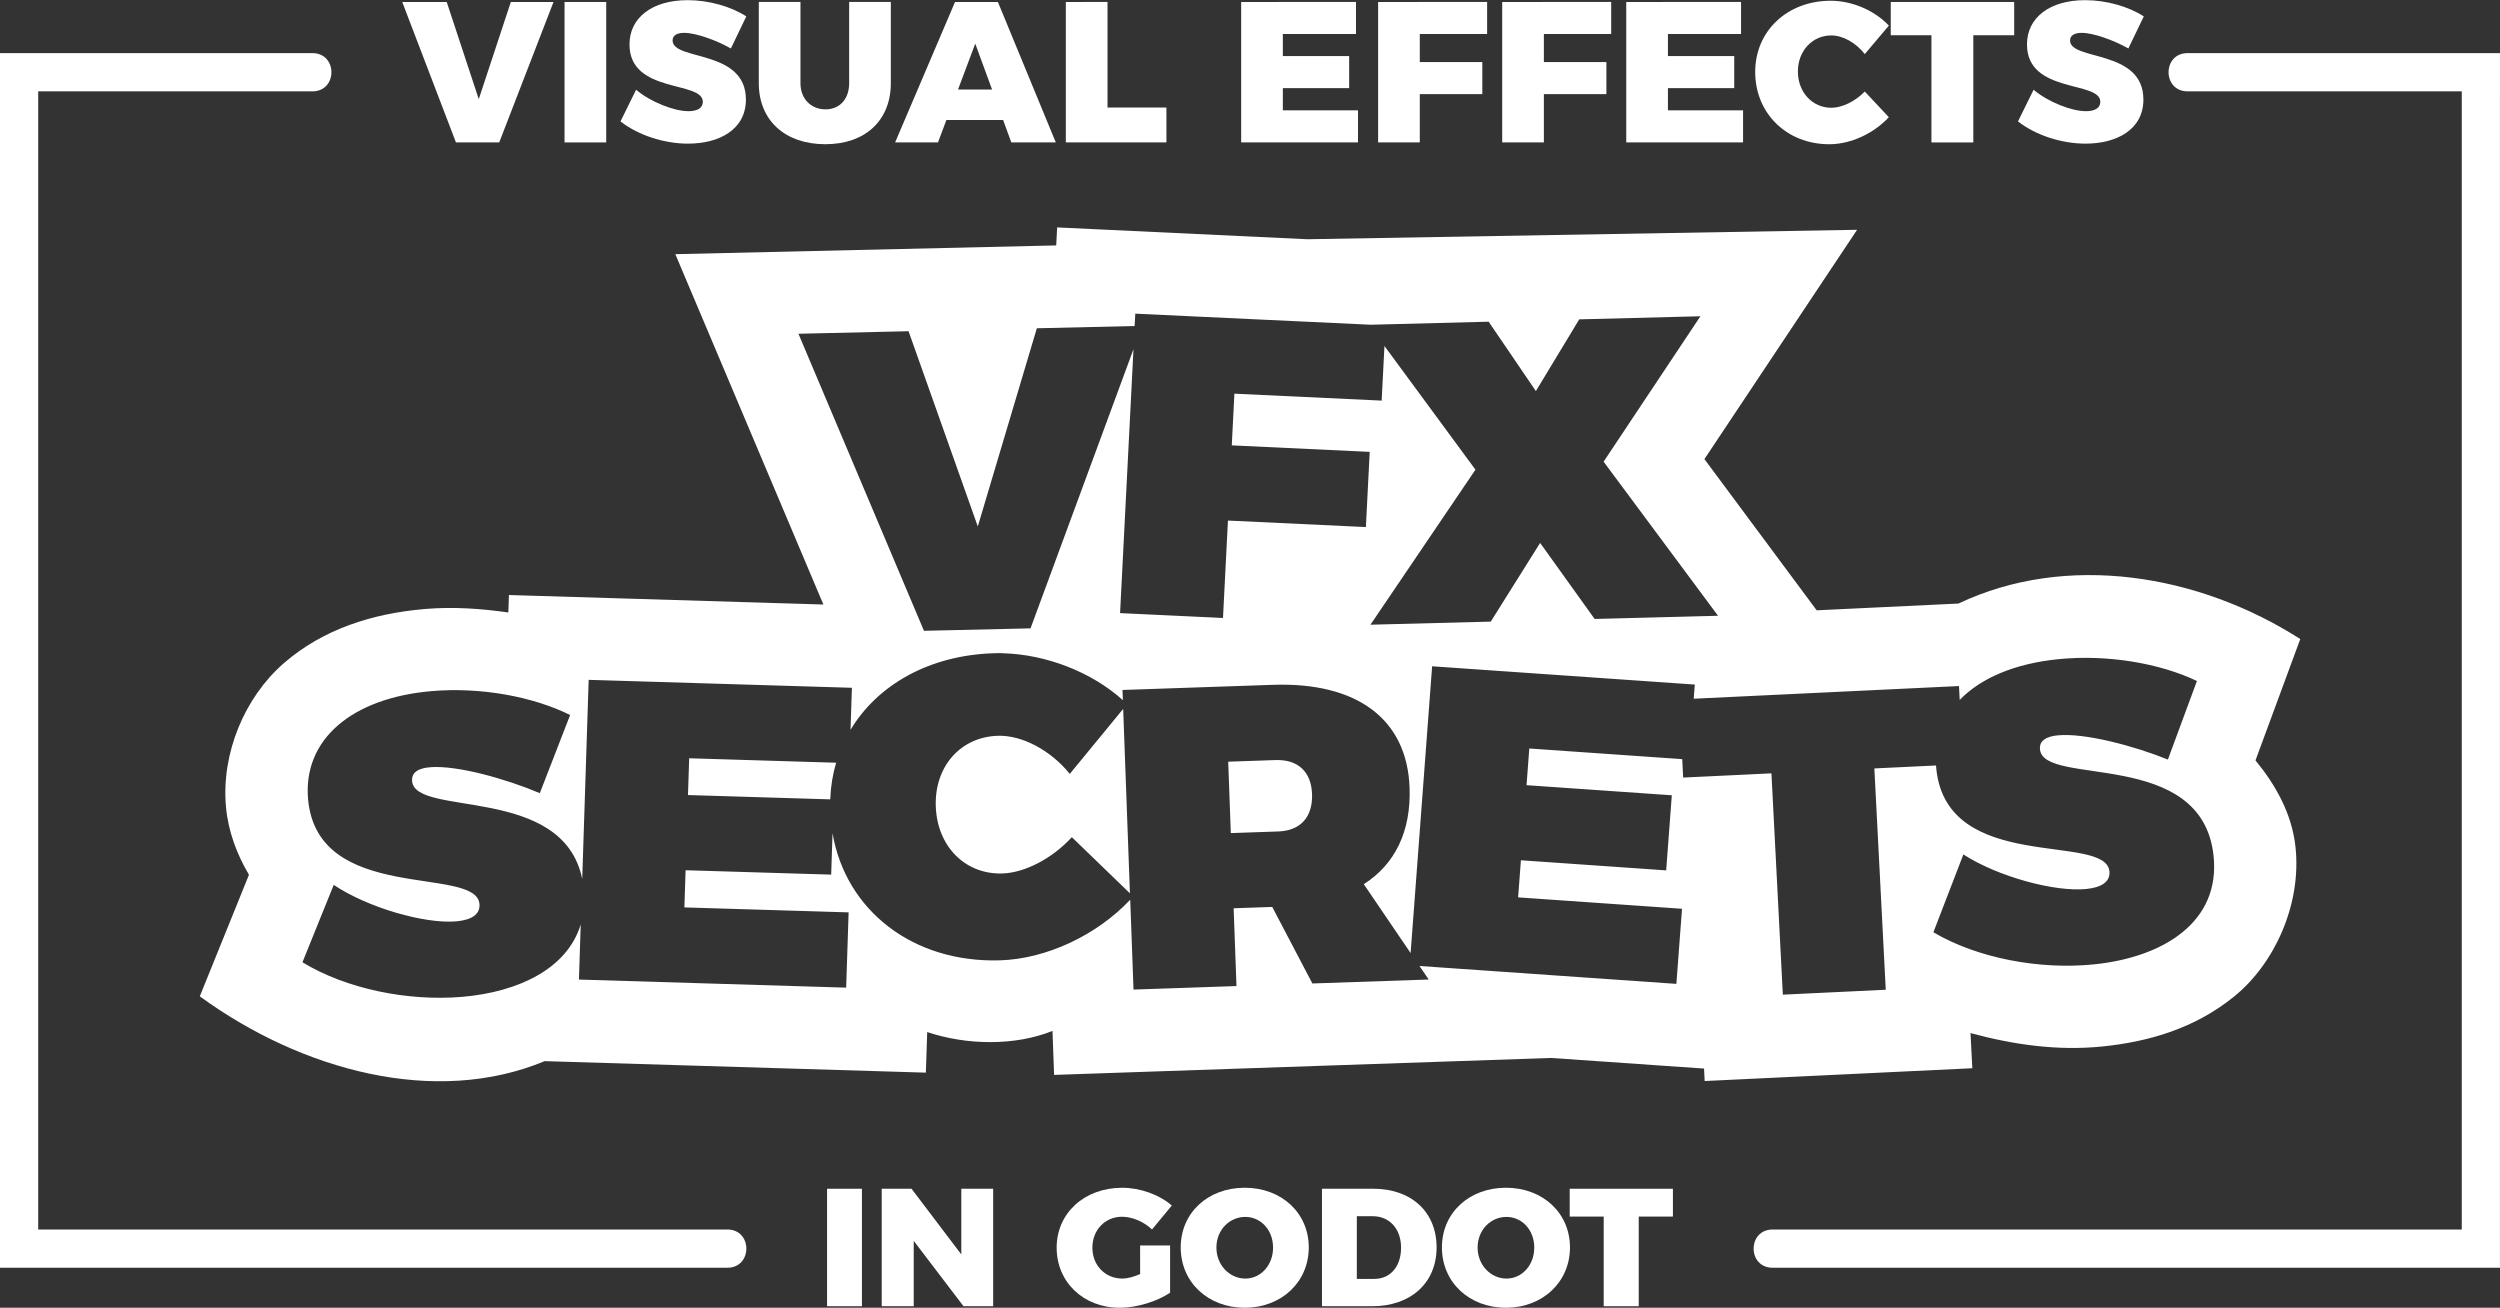<?xml version="1.0" encoding="UTF-8" standalone="no"?>
<!-- Created with Inkscape (http://www.inkscape.org/) -->

<svg
   width="401.107"
   height="209.817"
   viewBox="0 0 106.126 55.514"
   version="1.1"
   id="svg8"
   xmlns="http://www.w3.org/2000/svg"
   xmlns:svg="http://www.w3.org/2000/svg"
   xmlns:rdf="http://www.w3.org/1999/02/22-rdf-syntax-ns#"
   xmlns:cc="http://creativecommons.org/ns#"
   xmlns:dc="http://purl.org/dc/elements/1.1/">
  <rect x="0" y="0" width="106.126" height="55.514" fill="#333333" stroke="none"/>
  <defs
     id="defs2">
    <clipPath
       clipPathUnits="userSpaceOnUse"
       id="clipPath874">
      <g
         id="use876"
         style="stroke-width:1.5">
        <rect
           style="fill:#0e0421;stroke:#488bd4;stroke-width:0.397;-inkscape-stroke:none;paint-order:stroke fill markers;stop-color:#000000"
           id="rect1315"
           width="508"
           height="285.75"
           x="0"
           y="11.25" />
      </g>
    </clipPath>
  </defs>
  <g
     id="layer1"
     transform="translate(-214.03,-87.908)">
    <path
       id="path2840"
       d="m 258.906,97.562 -0.039,0.764 -16.169,0.372 6.285,14.872 -13.349,-0.403 -0.025,0.741 c -1.152,-0.164 -2.33,-0.25 -3.538,-0.148 -2.251,0.191 -4.343,0.865 -5.999,2.307 -1.656,1.442 -2.657,3.818 -2.449,6.1 0.094,1.031 0.464,2.015 0.976,2.875 l -2.088,5.161 c 4.328,3.153 9.998,4.683 14.639,2.751 l 16.183,0.488 0.057,-1.723 c 1.699,0.569 3.739,0.587 5.318,-0.048 l 0.069,1.867 21.095,-0.72 6.495,0.451 0.027,0.529 11.362,-0.543 -0.078,-1.493 c 1.829,0.498 3.704,0.759 5.571,0.572 1.97,-0.197 3.941,-0.757 5.631,-2.132 1.69,-1.375 2.86,-3.881 2.594,-6.346 -0.154,-1.423 -0.858,-2.647 -1.698,-3.668 l 1.901,-5.152 c -4.311,-2.761 -9.92,-3.685 -14.51,-1.507 l -6.018,0.287 -4.766,-6.419 6.481,-9.734 -23.339,0.401 z m 3.318,3.661 9.994,0.47 5.006,-0.129 2.005,2.946 1.84,-3.045 5.145,-0.132 -4.11,6.173 4.858,6.542 -5.239,0.135 -2.314,-3.228 -2.095,3.341 -5.107,0.131 4.457,-6.581 -3.863,-5.25 -0.118,2.318 -6.252,-0.294 -0.111,2.194 5.855,0.276 -0.162,3.192 -5.856,-0.276 -0.21,4.135 -4.369,-0.206 0.569,-11.202 -4.37,11.849 -4.524,0.104 -5.328,-12.61 4.674,-0.108 2.939,8.288 2.507,-8.413 4.15,-0.096 z m -5.619,14.416 c 1.827,0.046 3.774,0.799 5.091,1.992 l -0.016,-0.434 6.387,-0.218 c 3.58,-0.122 5.694,1.46 5.8,4.363 0.068,1.851 -0.616,3.255 -1.943,4.1 l 1.987,2.923 0.913,-12.173 11.15,0.776 -0.045,0.601 11.261,-0.538 0.03,0.589 c 0.894,-0.928 2.34,-1.545 4.189,-1.73 2.081,-0.208 4.302,0.172 5.881,0.926 l -1.232,3.336 c -1.407,-0.571 -3.535,-1.142 -4.679,-1.028 -0.488,0.049 -0.791,0.225 -0.75,0.604 0.172,1.589 6.872,-0.086 7.367,4.502 0.304,2.818 -2.13,4.321 -5.093,4.618 -2.288,0.229 -4.918,-0.256 -6.8,-1.364 l 1.273,-3.305 c 1.467,0.948 3.888,1.601 5.219,1.467 0.638,-0.064 1.028,-0.304 0.98,-0.756 -0.177,-1.644 -6.867,0.122 -7.346,-4.322 -0.006,-0.056 -0.01,-0.11 -0.013,-0.165 l -2.619,0.125 0.484,9.395 -4.369,0.209 -0.484,-9.395 -3.747,0.179 -0.04,-0.782 -6.492,-0.452 -0.117,1.557 6.167,0.429 -0.239,3.188 -6.167,-0.429 -0.118,1.575 6.957,0.484 -0.239,3.188 -10.905,-0.759 0.39,0.574 -4.937,0.168 -1.704,-3.249 -1.639,0.056 0.121,3.303 -4.371,0.149 -0.14,-3.814 c -1.423,1.509 -3.56,2.514 -5.534,2.573 -3.697,0.11 -6.542,-2.122 -7.103,-5.396 l -0.057,1.757 -6.18,-0.186 -0.052,1.578 6.972,0.211 -0.104,3.195 -11.344,-0.343 0.076,-2.343 c -0.563,1.872 -2.632,2.873 -5.036,3.077 -2.291,0.194 -4.913,-0.332 -6.777,-1.468 l 1.328,-3.285 c 1.451,0.971 3.86,1.661 5.194,1.548 0.638,-0.054 1.033,-0.288 0.992,-0.74 -0.15,-1.646 -6.868,0.016 -7.274,-4.434 -0.231,-2.532 1.84,-4.311 5.258,-4.601 2.085,-0.176 4.299,0.237 5.865,1.016 l -1.287,3.317 c -1.398,-0.593 -3.516,-1.197 -4.661,-1.1 -0.488,0.041 -0.795,0.213 -0.76,0.593 0.14,1.535 6.399,0.13 7.221,4.149 l 0.274,-8.452 11.174,0.337 -0.058,1.785 c 1.149,-1.918 3.354,-3.17 6.09,-3.252 0.126,-0.004 0.253,-0.005 0.38,-0.001 z m 5.104,2.363 -2.265,2.757 c -0.824,-1.011 -2.033,-1.647 -3.051,-1.617 -1.583,0.047 -2.693,1.297 -2.639,2.985 0.055,1.706 1.243,2.907 2.826,2.86 0.942,-0.028 2.112,-0.626 2.95,-1.541 l 2.466,2.384 z m -18.423,2.095 -0.051,1.561 6.039,0.183 c 0.02,-0.542 0.105,-1.063 0.25,-1.555 z m 24.898,0.076 -2.016,0.069 0.111,3.031 2.016,-0.069 c 0.942,-0.032 1.468,-0.614 1.432,-1.593 -0.035,-0.944 -0.601,-1.469 -1.543,-1.437 z"
       style="color:#000000;font-style:normal;font-variant:normal;font-weight:900;font-stretch:normal;font-size:20.671px;line-height:1.25;font-family:Montserrat;-inkscape-font-specification:'Montserrat, Heavy';font-variant-ligatures:normal;font-variant-position:normal;font-variant-caps:normal;font-variant-numeric:normal;font-variant-alternates:normal;font-feature-settings:normal;text-indent:0;text-align:start;text-decoration:none;text-decoration-line:none;text-decoration-style:solid;text-decoration-color:#000000;letter-spacing:0px;word-spacing:0px;text-transform:none;writing-mode:lr-tb;direction:ltr;text-orientation:mixed;dominant-baseline:auto;baseline-shift:baseline;text-anchor:start;white-space:normal;shape-padding:0;clip-rule:nonzero;display:inline;overflow:visible;visibility:visible;isolation:auto;mix-blend-mode:normal;color-interpolation:sRGB;color-interpolation-filters:linearRGB;solid-color:#000000;solid-opacity:1;vector-effect:none;fill:#ffffff;fill-opacity:1;fill-rule:nonzero;stroke:none;stroke-width:5.998;stroke-linecap:butt;stroke-linejoin:miter;stroke-miterlimit:4;stroke-dasharray:none;stroke-dashoffset:0;stroke-opacity:1;color-rendering:auto;image-rendering:auto;shape-rendering:auto;text-rendering:auto;enable-background:accumulate" />
    <path
       id="path4225"
       style="font-style:normal;font-variant:normal;font-weight:800;font-stretch:normal;font-size:5.8px;line-height:1.25;font-family:Montserrat;-inkscape-font-specification:'Montserrat, Ultra-Bold';font-variant-ligatures:normal;font-variant-caps:normal;font-variant-numeric:normal;font-feature-settings:normal;text-align:start;letter-spacing:0px;word-spacing:0px;writing-mode:lr-tb;text-anchor:start;fill:#ffffff;fill-opacity:1;stroke:none;stroke-width:0.494"
       d="m 231.105,87.992 2.28,5.962 h 1.837 l 2.305,-5.962 h -1.812 l -1.361,4.125 -1.361,-4.125 z" />
    <path
       id="path4227"
       style="font-style:normal;font-variant:normal;font-weight:800;font-stretch:normal;font-size:5.8px;line-height:1.25;font-family:Montserrat;-inkscape-font-specification:'Montserrat, Ultra-Bold';font-variant-ligatures:normal;font-variant-caps:normal;font-variant-numeric:normal;font-feature-settings:normal;text-align:start;letter-spacing:0px;word-spacing:0px;writing-mode:lr-tb;text-anchor:start;fill:#ffffff;fill-opacity:1;stroke:none;stroke-width:0.494"
       d="m 237.995,87.992 v 5.962 h 1.769 v -5.962 z" />
    <path
       id="path4229"
       style="font-style:normal;font-variant:normal;font-weight:800;font-stretch:normal;font-size:5.8px;line-height:1.25;font-family:Montserrat;-inkscape-font-specification:'Montserrat, Ultra-Bold';font-variant-ligatures:normal;font-variant-caps:normal;font-variant-numeric:normal;font-feature-settings:normal;text-align:start;letter-spacing:0px;word-spacing:0px;writing-mode:lr-tb;text-anchor:start;fill:#ffffff;fill-opacity:1;stroke:none;stroke-width:0.494"
       d="m 245.056,89.965 0.655,-1.361 c -0.646,-0.417 -1.582,-0.689 -2.492,-0.689 -1.488,0 -2.467,0.731 -2.467,1.88 0,2.101 3.113,1.531 3.113,2.433 0,0.272 -0.238,0.4 -0.612,0.4 -0.612,0 -1.608,-0.391 -2.22,-0.91 l -0.663,1.344 c 0.749,0.587 1.854,0.944 2.866,0.944 1.335,0 2.458,-0.604 2.458,-1.871 0,-2.152 -3.113,-1.633 -3.113,-2.509 0,-0.221 0.196,-0.323 0.493,-0.323 0.502,0 1.369,0.315 1.982,0.663 z" />
    <path
       id="path4231"
       style="font-style:normal;font-variant:normal;font-weight:800;font-stretch:normal;font-size:5.8px;line-height:1.25;font-family:Montserrat;-inkscape-font-specification:'Montserrat, Ultra-Bold';font-variant-ligatures:normal;font-variant-caps:normal;font-variant-numeric:normal;font-feature-settings:normal;text-align:start;letter-spacing:0px;word-spacing:0px;writing-mode:lr-tb;text-anchor:start;fill:#ffffff;fill-opacity:1;stroke:none;stroke-width:0.494"
       d="m 248.01,91.436 v -3.445 h -1.769 v 3.445 c 0,1.582 1.114,2.594 2.824,2.594 1.701,0 2.781,-1.012 2.781,-2.594 v -3.445 h -1.769 v 3.445 c 0,0.697 -0.417,1.114 -1.004,1.114 -0.595,0 -1.063,-0.425 -1.063,-1.114 z" />
    <path
       id="path4233"
       style="font-style:normal;font-variant:normal;font-weight:800;font-stretch:normal;font-size:5.8px;line-height:1.25;font-family:Montserrat;-inkscape-font-specification:'Montserrat, Ultra-Bold';font-variant-ligatures:normal;font-variant-caps:normal;font-variant-numeric:normal;font-feature-settings:normal;text-align:start;letter-spacing:0px;word-spacing:0px;writing-mode:lr-tb;text-anchor:start;fill:#ffffff;fill-opacity:1;stroke:none;stroke-width:0.494"
       d="m 256.961,93.954 h 1.888 l -2.458,-5.962 h -1.82 l -2.543,5.962 h 1.82 l 0.357,-0.953 h 2.407 z m -2.263,-2.245 0.732,-1.948 0.714,1.948 z" />
    <path
       id="path4235"
       style="font-style:normal;font-variant:normal;font-weight:800;font-stretch:normal;font-size:5.8px;line-height:1.25;font-family:Montserrat;-inkscape-font-specification:'Montserrat, Ultra-Bold';font-variant-ligatures:normal;font-variant-caps:normal;font-variant-numeric:normal;font-feature-settings:normal;text-align:start;letter-spacing:0px;word-spacing:0px;writing-mode:lr-tb;text-anchor:start;fill:#ffffff;fill-opacity:1;stroke:none;stroke-width:0.494"
       d="m 259.275,87.992 v 5.962 h 4.27 v -1.48 h -2.501 v -4.483 z" />
    <path
       id="path4237"
       style="font-style:normal;font-variant:normal;font-weight:800;font-stretch:normal;font-size:5.8px;line-height:1.25;font-family:Montserrat;-inkscape-font-specification:'Montserrat, Ultra-Bold';font-variant-ligatures:normal;font-variant-caps:normal;font-variant-numeric:normal;font-feature-settings:normal;text-align:start;letter-spacing:0px;word-spacing:0px;writing-mode:lr-tb;text-anchor:start;fill:#ffffff;fill-opacity:1;stroke:none;stroke-width:0.494"
       d="m 266.718,87.992 v 5.962 h 4.959 v -1.361 h -3.19 v -0.944 h 2.815 v -1.361 h -2.815 v -0.936 h 3.105 v -1.361 z" />
    <path
       id="path4239"
       style="font-style:normal;font-variant:normal;font-weight:800;font-stretch:normal;font-size:5.8px;line-height:1.25;font-family:Montserrat;-inkscape-font-specification:'Montserrat, Ultra-Bold';font-variant-ligatures:normal;font-variant-caps:normal;font-variant-numeric:normal;font-feature-settings:normal;text-align:start;letter-spacing:0px;word-spacing:0px;writing-mode:lr-tb;text-anchor:start;fill:#ffffff;fill-opacity:1;stroke:none;stroke-width:0.494"
       d="m 272.532,87.992 v 5.962 h 1.769 v -2.05 h 2.654 v -1.361 h -2.654 v -1.191 h 2.858 v -1.361 z" />
    <path
       id="path4241"
       style="font-style:normal;font-variant:normal;font-weight:800;font-stretch:normal;font-size:5.8px;line-height:1.25;font-family:Montserrat;-inkscape-font-specification:'Montserrat, Ultra-Bold';font-variant-ligatures:normal;font-variant-caps:normal;font-variant-numeric:normal;font-feature-settings:normal;text-align:start;letter-spacing:0px;word-spacing:0px;writing-mode:lr-tb;text-anchor:start;fill:#ffffff;fill-opacity:1;stroke:none;stroke-width:0.494"
       d="m 277.799,87.992 v 5.962 h 1.769 v -2.05 h 2.654 v -1.361 h -2.654 v -1.191 h 2.858 v -1.361 z" />
    <path
       id="path4243"
       style="font-style:normal;font-variant:normal;font-weight:800;font-stretch:normal;font-size:5.8px;line-height:1.25;font-family:Montserrat;-inkscape-font-specification:'Montserrat, Ultra-Bold';font-variant-ligatures:normal;font-variant-caps:normal;font-variant-numeric:normal;font-feature-settings:normal;text-align:start;letter-spacing:0px;word-spacing:0px;writing-mode:lr-tb;text-anchor:start;fill:#ffffff;fill-opacity:1;stroke:none;stroke-width:0.494"
       d="m 283.065,87.992 v 5.962 h 4.959 v -1.361 h -3.19 v -0.944 h 2.815 v -1.361 h -2.815 v -0.936 h 3.105 v -1.361 z" />
    <path
       id="path4245"
       style="font-style:normal;font-variant:normal;font-weight:800;font-stretch:normal;font-size:5.8px;line-height:1.25;font-family:Montserrat;-inkscape-font-specification:'Montserrat, Ultra-Bold';font-variant-ligatures:normal;font-variant-caps:normal;font-variant-numeric:normal;font-feature-settings:normal;text-align:start;letter-spacing:0px;word-spacing:0px;writing-mode:lr-tb;text-anchor:start;fill:#ffffff;fill-opacity:1;stroke:none;stroke-width:0.494"
       d="m 293.192,90.203 1.021,-1.208 c -0.604,-0.646 -1.565,-1.055 -2.467,-1.055 -1.846,0 -3.207,1.284 -3.207,3.02 0,1.761 1.335,3.071 3.147,3.071 0.902,0 1.88,-0.451 2.526,-1.148 l -1.021,-1.089 c -0.408,0.417 -0.961,0.689 -1.42,0.689 -0.808,0 -1.42,-0.663 -1.42,-1.54 0,-0.876 0.612,-1.531 1.42,-1.531 0.493,0 1.046,0.315 1.42,0.791 z" />
    <path
       id="path4247"
       style="font-style:normal;font-variant:normal;font-weight:800;font-stretch:normal;font-size:5.8px;line-height:1.25;font-family:Montserrat;-inkscape-font-specification:'Montserrat, Ultra-Bold';font-variant-ligatures:normal;font-variant-caps:normal;font-variant-numeric:normal;font-feature-settings:normal;text-align:start;letter-spacing:0px;word-spacing:0px;writing-mode:lr-tb;text-anchor:start;fill:#ffffff;fill-opacity:1;stroke:none;stroke-width:0.494"
       d="m 294.293,87.992 v 1.412 h 1.727 v 4.551 h 1.778 v -4.551 h 1.735 v -1.412 z" />
    <path
       id="path4249"
       style="font-style:normal;font-variant:normal;font-weight:800;font-stretch:normal;font-size:5.8px;line-height:1.25;font-family:Montserrat;-inkscape-font-specification:'Montserrat, Ultra-Bold';font-variant-ligatures:normal;font-variant-caps:normal;font-variant-numeric:normal;font-feature-settings:normal;text-align:start;letter-spacing:0px;word-spacing:0px;writing-mode:lr-tb;text-anchor:start;fill:#ffffff;fill-opacity:1;stroke:none;stroke-width:0.494"
       d="m 304.38,89.965 0.655,-1.361 c -0.646,-0.417 -1.582,-0.689 -2.492,-0.689 -1.489,0 -2.467,0.731 -2.467,1.88 0,2.101 3.113,1.531 3.113,2.433 0,0.272 -0.238,0.4 -0.612,0.4 -0.612,0 -1.608,-0.391 -2.22,-0.91 l -0.663,1.344 c 0.749,0.587 1.854,0.944 2.866,0.944 1.335,0 2.458,-0.604 2.458,-1.871 0,-2.152 -3.113,-1.633 -3.113,-2.509 0,-0.221 0.196,-0.323 0.493,-0.323 0.502,0 1.369,0.315 1.982,0.663 z" />
    <path
       id="path4252"
       style="font-style:normal;font-variant:normal;font-weight:800;font-stretch:normal;font-size:5.8px;line-height:1.25;font-family:Montserrat;-inkscape-font-specification:'Montserrat, Ultra-Bold';font-variant-ligatures:normal;font-variant-caps:normal;font-variant-numeric:normal;font-feature-settings:normal;text-align:start;letter-spacing:0px;word-spacing:0px;writing-mode:lr-tb;text-anchor:start;fill:#ffffff;fill-opacity:1;stroke:none;stroke-width:0.494"
       d="m 249.139,138.371 v 4.987 h 1.48 v -4.987 z" />
    <path
       id="path4254"
       style="font-style:normal;font-variant:normal;font-weight:800;font-stretch:normal;font-size:5.8px;line-height:1.25;font-family:Montserrat;-inkscape-font-specification:'Montserrat, Ultra-Bold';font-variant-ligatures:normal;font-variant-caps:normal;font-variant-numeric:normal;font-feature-settings:normal;text-align:start;letter-spacing:0px;word-spacing:0px;writing-mode:lr-tb;text-anchor:start;fill:#ffffff;fill-opacity:1;stroke:none;stroke-width:0.494"
       d="m 251.459,138.371 v 4.987 h 1.359 v -2.775 l 2.113,2.775 h 1.259 v -4.987 h -1.352 v 2.789 l -2.113,-2.789 z" />
    <path
       id="path4256"
       style="font-style:normal;font-variant:normal;font-weight:800;font-stretch:normal;font-size:5.8px;line-height:1.25;font-family:Montserrat;-inkscape-font-specification:'Montserrat, Ultra-Bold';font-variant-ligatures:normal;font-variant-caps:normal;font-variant-numeric:normal;font-feature-settings:normal;text-align:start;letter-spacing:0px;word-spacing:0px;writing-mode:lr-tb;text-anchor:start;fill:#ffffff;fill-opacity:1;stroke:none;stroke-width:0.494"
       d="m 262.429,141.992 c -0.27,0.121 -0.548,0.192 -0.754,0.192 -0.726,0 -1.273,-0.555 -1.273,-1.316 0,-0.747 0.541,-1.309 1.259,-1.309 0.434,0 0.932,0.213 1.273,0.541 l 0.839,-1.017 c -0.526,-0.462 -1.345,-0.754 -2.106,-0.754 -1.608,0 -2.782,1.081 -2.782,2.54 0,1.466 1.138,2.554 2.682,2.554 0.711,0 1.594,-0.27 2.134,-0.64 v -2.006 h -1.273 z" />
    <path
       id="path4258"
       style="font-style:normal;font-variant:normal;font-weight:800;font-stretch:normal;font-size:5.8px;line-height:1.25;font-family:Montserrat;-inkscape-font-specification:'Montserrat, Ultra-Bold';font-variant-ligatures:normal;font-variant-caps:normal;font-variant-numeric:normal;font-feature-settings:normal;text-align:start;letter-spacing:0px;word-spacing:0px;writing-mode:lr-tb;text-anchor:start;fill:#ffffff;fill-opacity:1;stroke:none;stroke-width:0.494"
       d="m 266.87,138.328 c -1.565,0 -2.718,1.067 -2.718,2.533 0,1.473 1.152,2.561 2.718,2.561 1.565,0 2.718,-1.096 2.718,-2.561 0,-1.458 -1.152,-2.533 -2.718,-2.533 z m 0.021,1.238 c 0.654,0 1.181,0.548 1.181,1.302 0,0.754 -0.526,1.316 -1.181,1.316 -0.654,0 -1.224,-0.562 -1.224,-1.316 0,-0.754 0.562,-1.302 1.224,-1.302 z" />
    <path
       id="path4260"
       style="font-style:normal;font-variant:normal;font-weight:800;font-stretch:normal;font-size:5.8px;line-height:1.25;font-family:Montserrat;-inkscape-font-specification:'Montserrat, Ultra-Bold';font-variant-ligatures:normal;font-variant-caps:normal;font-variant-numeric:normal;font-feature-settings:normal;text-align:start;letter-spacing:0px;word-spacing:0px;writing-mode:lr-tb;text-anchor:start;fill:#ffffff;fill-opacity:1;stroke:none;stroke-width:0.494"
       d="m 272.332,138.371 h -2.184 v 4.987 h 2.134 c 1.643,0 2.732,-0.996 2.732,-2.497 0,-1.501 -1.067,-2.49 -2.682,-2.49 z m 0.043,3.827 h -0.747 v -2.661 h 0.676 c 0.711,0 1.202,0.534 1.202,1.337 0,0.797 -0.455,1.323 -1.131,1.323 z" />
    <path
       id="path4262"
       style="font-style:normal;font-variant:normal;font-weight:800;font-stretch:normal;font-size:5.8px;line-height:1.25;font-family:Montserrat;-inkscape-font-specification:'Montserrat, Ultra-Bold';font-variant-ligatures:normal;font-variant-caps:normal;font-variant-numeric:normal;font-feature-settings:normal;text-align:start;letter-spacing:0px;word-spacing:0px;writing-mode:lr-tb;text-anchor:start;fill:#ffffff;fill-opacity:1;stroke:none;stroke-width:0.494"
       d="m 277.958,138.328 c -1.565,0 -2.718,1.067 -2.718,2.533 0,1.473 1.152,2.561 2.718,2.561 1.565,0 2.718,-1.096 2.718,-2.561 0,-1.458 -1.152,-2.533 -2.718,-2.533 z m 0.021,1.238 c 0.654,0 1.181,0.548 1.181,1.302 0,0.754 -0.526,1.316 -1.181,1.316 -0.654,0 -1.224,-0.562 -1.224,-1.316 0,-0.754 0.562,-1.302 1.224,-1.302 z" />
    <path
       id="path4264"
       style="font-style:normal;font-variant:normal;font-weight:800;font-stretch:normal;font-size:5.8px;line-height:1.25;font-family:Montserrat;-inkscape-font-specification:'Montserrat, Ultra-Bold';font-variant-ligatures:normal;font-variant-caps:normal;font-variant-numeric:normal;font-feature-settings:normal;text-align:start;letter-spacing:0px;word-spacing:0px;writing-mode:lr-tb;text-anchor:start;fill:#ffffff;fill-opacity:1;stroke:none;stroke-width:0.494"
       d="m 280.664,138.371 v 1.181 h 1.444 v 3.806 h 1.487 v -3.806 h 1.451 v -1.181 z" />
    <path
       id="path2850"
       d="M 214.03,90.163 V 141.724 H 244.89 c 1.097,0.015 1.097,-1.638 0,-1.623 H 215.652 V 91.786 h 11.624 c 1.097,0.015 1.097,-1.638 0,-1.623 z m 92.879,0 c -1.097,-0.015 -1.097,1.638 0,1.623 h 11.624 v 48.315 h -29.238 c -1.097,-0.015 -1.097,1.638 0,1.623 h 30.86 V 90.163 Z"
       style="color:#000000;font-style:normal;font-variant:normal;font-weight:normal;font-stretch:normal;font-size:medium;line-height:normal;font-family:sans-serif;font-variant-ligatures:normal;font-variant-position:normal;font-variant-caps:normal;font-variant-numeric:normal;font-variant-alternates:normal;font-feature-settings:normal;text-indent:0;text-align:start;text-decoration:none;text-decoration-line:none;text-decoration-style:solid;text-decoration-color:#000000;letter-spacing:normal;word-spacing:normal;text-transform:none;writing-mode:lr-tb;direction:ltr;text-orientation:mixed;dominant-baseline:auto;baseline-shift:baseline;text-anchor:start;white-space:normal;shape-padding:0;clip-rule:nonzero;display:inline;overflow:visible;visibility:visible;isolation:auto;mix-blend-mode:normal;color-interpolation:sRGB;color-interpolation-filters:linearRGB;solid-color:#000000;solid-opacity:1;vector-effect:none;fill:#ffffff;fill-opacity:1;fill-rule:nonzero;stroke:none;stroke-width:1.323;stroke-linecap:round;stroke-linejoin:miter;stroke-miterlimit:4;stroke-dasharray:none;stroke-dashoffset:0;stroke-opacity:1;marker:none;paint-order:normal;color-rendering:auto;image-rendering:auto;shape-rendering:auto;text-rendering:auto;enable-background:accumulate" />
  </g>
</svg>
